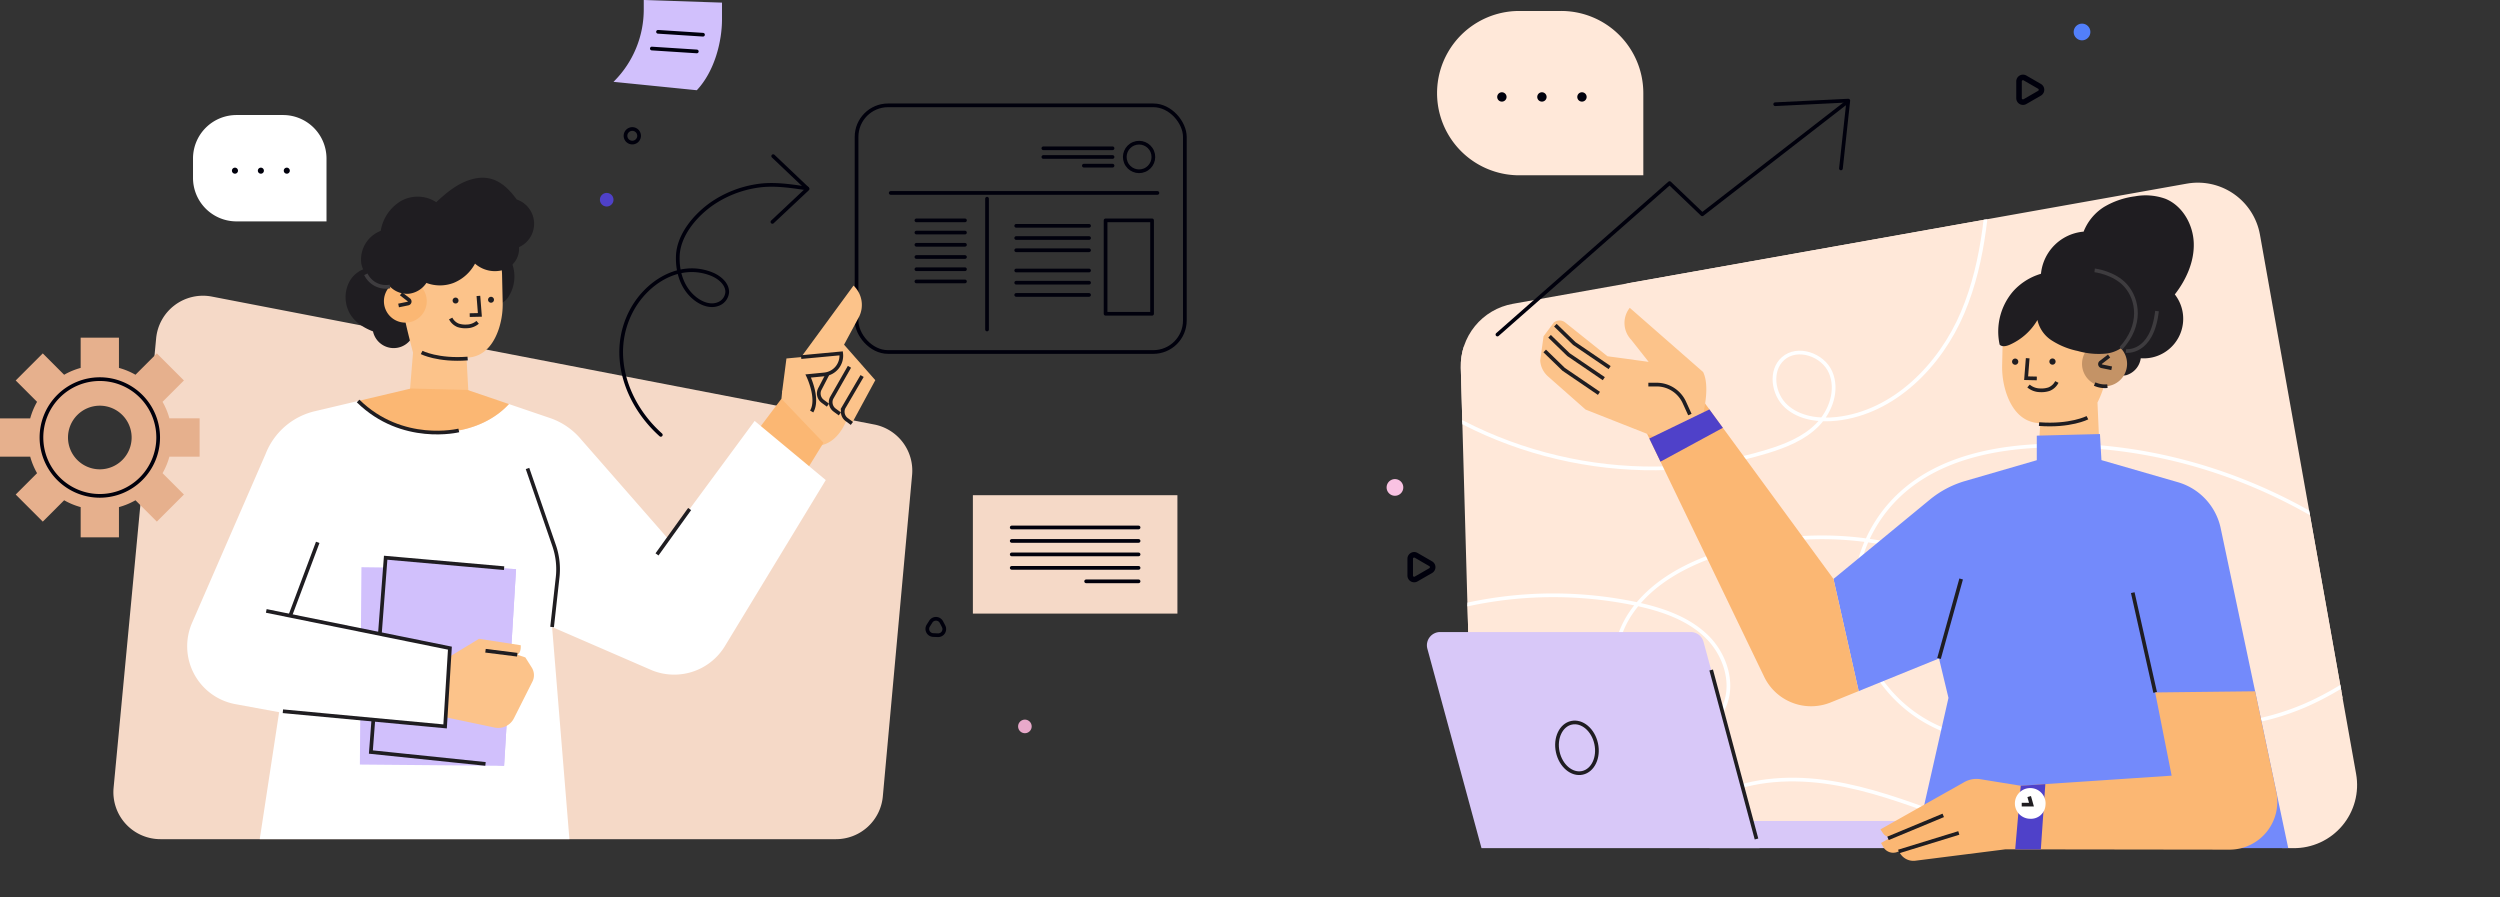 <svg xmlns="http://www.w3.org/2000/svg" xmlns:xlink="http://www.w3.org/1999/xlink" width="676.297" height="242.725" viewBox="0 0 676.297 242.725">
  <rect x="0" y="0" width="676.297" height="242.725" fill="#333333" stroke="none"/>
  <defs>
    <clipPath id="clip-path">
      <path id="Path_4176" data-name="Path 4176" d="M336.962,159.193,362.976,305.07a17.076,17.076,0,0,1-16.986,20.072l-205.2-2.117A17.075,17.075,0,0,1,123.9,306.43l-3.129-111.247a17.075,17.075,0,0,1,14.071-17.29l182.313-32.512a17.058,17.058,0,0,1,19.808,13.812" transform="translate(-120.764 -145.113)" fill="#ffe8d9"/>
    </clipPath>
    <clipPath id="clip-path-2">
      <rect id="Rectangle_1812" data-name="Rectangle 1812" width="306.262" height="239.757" fill="none"/>
    </clipPath>
  </defs>
  <g id="Group_7412" data-name="Group 7412" transform="translate(-647.812 -601.366)">
    <g id="Group_7404" data-name="Group 7404" transform="translate(647.812 601.366)">
      <path id="Path_4126" data-name="Path 4126" d="M152.574,90.672h24.352V73.661A11.762,11.762,0,0,0,165.164,61.9h-12.59a11.762,11.762,0,0,0-11.762,11.762V78.91a11.762,11.762,0,0,0,11.762,11.762" transform="translate(-88.6 -30.782)" fill="#fff"/>
      <path id="Path_4127" data-name="Path 4127" d="M164.179,76.265a.818.818,0,1,1,.817.819.817.817,0,0,1-.817-.819" transform="translate(-87.414 -30.095)" fill="#00000c"/>
      <path id="Path_4128" data-name="Path 4128" d="M157.507,76.265a.818.818,0,1,1,.819.819.818.818,0,0,1-.819-.819" transform="translate(-87.753 -30.095)" fill="#00000c"/>
      <path id="Path_4129" data-name="Path 4129" d="M150.834,76.265a.818.818,0,1,1,.818.819.817.817,0,0,1-.818-.819" transform="translate(-88.092 -30.095)" fill="#00000c"/>
      <path id="Path_4130" data-name="Path 4130" d="M279.856,19.4l-21.168-.706v2.563a27.491,27.491,0,0,1-7.909,19.294l-.276.279L273.042,43.1c4.923-5.265,6.814-13.369,6.814-19.179Z" transform="translate(-84.541 -18.691)" fill="#d1c0fc"/>
      <line id="Line_184" data-name="Line 184" x2="12.172" y2="0.784" transform="translate(178.005 8.606)" fill="none" stroke="#00000c" stroke-linecap="round" stroke-linejoin="round" stroke-width="1"/>
      <line id="Line_185" data-name="Line 185" x2="12.171" y2="0.784" transform="translate(176.33 13.131)" fill="none" stroke="#00000c" stroke-linecap="round" stroke-linejoin="round" stroke-width="1"/>
      <path id="Path_4131" data-name="Path 4131" d="M336.381,156.9l-7.92,86.965a12.723,12.723,0,0,1-12.67,11.568H133.037a12.722,12.722,0,0,1-12.666-13.92l11.509-121.567a12.722,12.722,0,0,1,15.077-11.292l179.167,34.6A12.722,12.722,0,0,1,336.381,156.9" transform="translate(-89.64 -28.422)" fill="#f5d9c7"/>
      <path id="Path_4132" data-name="Path 4132" d="M261.767,147.51c-9.311-8.326-14.041-21.715-8.059-33.347,4-7.786,13.05-13.712,21.892-10.12,1.937.786,4.225,2.591,4.13,4.913a3.714,3.714,0,0,1-2.375,3.143c-2.043.822-4.284.014-5.971-1.214-3.732-2.715-5.183-7.329-5.014-11.782.215-5.668,4.686-10.918,9.125-14.056A29.339,29.339,0,0,1,287.607,80.2c4.555-.758,9.238-.008,13.758.654" transform="translate(-83.007 -29.87)" fill="none" stroke="#00000c" stroke-linecap="round" stroke-linejoin="round" stroke-width="1"/>
      <path id="Path_4133" data-name="Path 4133" d="M289.98,90.277l9.526-8.948-9.314-8.848" transform="translate(-81.032 -30.245)" fill="none" stroke="#00000c" stroke-linecap="round" stroke-linejoin="round" stroke-width="1"/>
      <path id="Path_4134" data-name="Path 4134" d="M99.293,151.406a19.413,19.413,0,0,0,1.854,4.47l-5.779,5.779,7.326,7.326,5.779-5.779a19.415,19.415,0,0,0,4.47,1.854v8.172H123.3v-8.172a19.414,19.414,0,0,0,4.47-1.854l5.78,5.779,7.325-7.326-5.779-5.779a19.412,19.412,0,0,0,1.854-4.47h8.172v-10.36h-8.172a19.413,19.413,0,0,0-1.854-4.47l5.779-5.78-7.325-7.325-5.78,5.779a19.412,19.412,0,0,0-4.47-1.853v-8.172h-10.36V127.4a19.412,19.412,0,0,0-4.47,1.853l-5.779-5.779L95.367,130.8l5.779,5.78a19.415,19.415,0,0,0-1.854,4.47H91.121v10.36Zm10.223-5.18a8.607,8.607,0,1,1,8.607,8.607,8.606,8.606,0,0,1-8.607-8.607" transform="translate(-91.121 -27.873)" fill="#e6b08d"/>
      <path id="Path_4135" data-name="Path 4135" d="M101.794,145.684a15.787,15.787,0,1,1,15.787,15.787A15.787,15.787,0,0,1,101.794,145.684Z" transform="translate(-90.58 -27.332)" fill="none" stroke="#00000c" stroke-linecap="round" stroke-linejoin="round" stroke-width="1"/>
      <path id="Path_4170" data-name="Path 4170" d="M0,0H55.33V32.029H0Z" transform="translate(263.183 133.961)" fill="#f5d9c7"/>
      <line id="Line_186" data-name="Line 186" x1="34.316" transform="translate(273.69 142.69)" fill="none" stroke="#00000c" stroke-linecap="round" stroke-linejoin="round" stroke-width="1"/>
      <line id="Line_187" data-name="Line 187" x1="34.316" transform="translate(273.69 146.332)" fill="none" stroke="#00000c" stroke-linecap="round" stroke-linejoin="round" stroke-width="1"/>
      <line id="Line_188" data-name="Line 188" x1="34.316" transform="translate(273.69 149.975)" fill="none" stroke="#00000c" stroke-linecap="round" stroke-linejoin="round" stroke-width="1"/>
      <line id="Line_189" data-name="Line 189" x1="34.316" transform="translate(273.69 153.617)" fill="none" stroke="#00000c" stroke-linecap="round" stroke-linejoin="round" stroke-width="1"/>
      <line id="Line_190" data-name="Line 190" x1="14.187" transform="translate(293.818 157.26)" fill="none" stroke="#00000c" stroke-linecap="round" stroke-linejoin="round" stroke-width="1"/>
      <rect id="Rectangle_1809" data-name="Rectangle 1809" width="88.808" height="66.725" rx="8.523" transform="translate(231.716 28.496)" fill="none" stroke="#00000c" stroke-linecap="round" stroke-linejoin="round" stroke-width="1"/>
      <circle id="Ellipse_809" data-name="Ellipse 809" cx="3.867" cy="3.867" r="3.867" transform="translate(303.09 40.373) rotate(-22.5)" fill="none" stroke="#00000c" stroke-linecap="round" stroke-linejoin="round" stroke-width="1"/>
      <line id="Line_191" data-name="Line 191" x1="18.717" transform="translate(282.247 40.114)" fill="none" stroke="#00000c" stroke-linecap="round" stroke-linejoin="round" stroke-width="1"/>
      <line id="Line_192" data-name="Line 192" x1="18.717" transform="translate(282.247 42.466)" fill="none" stroke="#00000c" stroke-linecap="round" stroke-linejoin="round" stroke-width="1"/>
      <line id="Line_193" data-name="Line 193" x1="7.762" transform="translate(293.202 44.817)" fill="none" stroke="#00000c" stroke-linecap="round" stroke-linejoin="round" stroke-width="1"/>
      <line id="Line_194" data-name="Line 194" x1="72.154" transform="translate(240.951 52.191)" fill="none" stroke="#00000c" stroke-linecap="round" stroke-linejoin="round" stroke-width="1"/>
      <line id="Line_195" data-name="Line 195" y2="35.388" transform="translate(267.01 53.749)" fill="none" stroke="#00000c" stroke-linecap="round" stroke-linejoin="round" stroke-width="1"/>
      <line id="Line_196" data-name="Line 196" x1="13.137" transform="translate(247.904 59.612)" fill="none" stroke="#00000c" stroke-linecap="round" stroke-linejoin="round" stroke-width="1"/>
      <line id="Line_197" data-name="Line 197" x1="13.137" transform="translate(247.904 62.916)" fill="none" stroke="#00000c" stroke-linecap="round" stroke-linejoin="round" stroke-width="1"/>
      <line id="Line_198" data-name="Line 198" x1="13.137" transform="translate(247.904 66.22)" fill="none" stroke="#00000c" stroke-linecap="round" stroke-linejoin="round" stroke-width="1"/>
      <line id="Line_199" data-name="Line 199" x1="19.707" transform="translate(274.902 61.09)" fill="none" stroke="#00000c" stroke-linecap="round" stroke-linejoin="round" stroke-width="1"/>
      <line id="Line_200" data-name="Line 200" x1="19.707" transform="translate(274.902 64.394)" fill="none" stroke="#00000c" stroke-linecap="round" stroke-linejoin="round" stroke-width="1"/>
      <line id="Line_201" data-name="Line 201" x1="19.707" transform="translate(274.902 67.698)" fill="none" stroke="#00000c" stroke-linecap="round" stroke-linejoin="round" stroke-width="1"/>
      <line id="Line_202" data-name="Line 202" x1="19.707" transform="translate(274.902 73.175)" fill="none" stroke="#00000c" stroke-linecap="round" stroke-linejoin="round" stroke-width="1"/>
      <line id="Line_203" data-name="Line 203" x1="19.707" transform="translate(274.902 76.479)" fill="none" stroke="#00000c" stroke-linecap="round" stroke-linejoin="round" stroke-width="1"/>
      <line id="Line_204" data-name="Line 204" x1="19.707" transform="translate(274.902 79.783)" fill="none" stroke="#00000c" stroke-linecap="round" stroke-linejoin="round" stroke-width="1"/>
      <line id="Line_205" data-name="Line 205" x1="13.137" transform="translate(247.904 69.525)" fill="none" stroke="#00000c" stroke-linecap="round" stroke-linejoin="round" stroke-width="1"/>
      <line id="Line_206" data-name="Line 206" x1="13.137" transform="translate(247.904 72.829)" fill="none" stroke="#00000c" stroke-linecap="round" stroke-linejoin="round" stroke-width="1"/>
      <line id="Line_207" data-name="Line 207" x1="13.137" transform="translate(247.904 76.133)" fill="none" stroke="#00000c" stroke-linecap="round" stroke-linejoin="round" stroke-width="1"/>
      <rect id="Rectangle_1810" data-name="Rectangle 1810" width="12.577" height="25.27" transform="translate(299.08 59.611)" fill="none" stroke="#00000c" stroke-linecap="round" stroke-linejoin="round" stroke-width="1"/>
      <path id="Path_4136" data-name="Path 4136" d="M198.488,119.228a5.725,5.725,0,0,1-10.975-.751c-2.7-1.034-5.3-2.728-6.531-5.341a9.044,9.044,0,0,1,.252-8.32,7.5,7.5,0,0,1,7.312-3.632,8.686,8.686,0,0,1,8.691.95,10.884,10.884,0,0,1,4.227,8.069c.184,3.13-1.9,6.08-2.976,9.026" transform="translate(-86.607 -28.827)" fill="#1f1d21"/>
      <path id="Path_4137" data-name="Path 4137" d="M221.433,97.233a10.1,10.1,0,0,1,1.012,11.741,4.952,4.952,0,0,1-2.9,2.372c-.91-2.568-1.917-4.891-2-7.615s1.761-4.8,3.892-6.5" transform="translate(-84.707 -28.989)" fill="#1f1d21"/>
      <path id="Path_4138" data-name="Path 4138" d="M291.487,145.1l1.049-10.582,5.142-9.362,14.174-19.346a7.218,7.218,0,0,1,1.538,8.366l-4.1,7.622,8.449,9.6-6.333,11.69-1.4-1.03s-2.228,6.8-8.033,7.094Z" transform="translate(-80.955 -28.554)" fill="#fcc38a"/>
      <path id="Path_4139" data-name="Path 4139" d="M306.537,124.5l-4.375,8.441A2.65,2.65,0,0,0,303,136.18l1.4,1.03" transform="translate(-80.426 -27.606)" fill="none" stroke="#1f1d21" stroke-width="1"/>
      <path id="Path_4140" data-name="Path 4140" d="M310.065,126.717l-4.837,8.473a2.65,2.65,0,0,0,.835,3.245l1.4,1.03" transform="translate(-80.271 -27.493)" fill="none" stroke="#1f1d21" stroke-width="1"/>
      <path id="Path_4141" data-name="Path 4141" d="M313.329,129.092l-5,8.546a2.649,2.649,0,0,0,.835,3.245l1.4,1.031" transform="translate(-80.113 -27.373)" fill="none" stroke="#1f1d21" stroke-width="1"/>
      <path id="Path_4142" data-name="Path 4142" d="M308.459,123.262l-14.806,1.38-1.168,8.991,3.67,5.328,3.383-9.577,4.7-.462a4.775,4.775,0,0,0,4.221-5.659" transform="translate(-80.905 -27.669)" fill="#fcc38a"/>
      <path id="Path_4143" data-name="Path 4143" d="M300.228,138.983c2.033-3.428-.937-9.6-.937-9.6l4.307-.423a5.1,5.1,0,0,0,4.614-5.7l-10.832,1.01" transform="translate(-80.656 -27.669)" fill="none" stroke="#1f1d21" stroke-width="1"/>
      <path id="Path_4144" data-name="Path 4144" d="M292.956,134.945,279.5,152.787l14.576,10.753,10.256-16.689Z" transform="translate(-81.563 -27.076)" fill="#fbb773"/>
      <path id="Path_4145" data-name="Path 4145" d="M220.921,118.032c-1.155,3.65-3.623,7.97-8.841,8.086l.518,9.418s-3.921,5.3-15.9.354l.92-11.121s-1.927-7.262-2.329-9.731c-.936-5.73-2.576-18.772,3.7-22.926,4.22-2.791,17.516-5.262,21.727,6.254a16.916,16.916,0,0,1,.985,5.44l.163,7.312a21.328,21.328,0,0,1-.948,6.914" transform="translate(-85.882 -29.368)" fill="#fcc38a"/>
      <path id="Path_4146" data-name="Path 4146" d="M217.559,108.7a.8.8,0,1,1-.782.817.8.8,0,0,1,.782-.817" transform="translate(-84.746 -28.408)" fill="#1f1d21"/>
      <path id="Path_4147" data-name="Path 4147" d="M208.431,108.9a.8.8,0,1,1-.783.817.8.8,0,0,1,.783-.817" transform="translate(-85.209 -28.397)" fill="#1f1d21"/>
      <path id="Path_4148" data-name="Path 4148" d="M214.4,108.471l.4,5.13-2.747.061" transform="translate(-84.985 -28.419)" fill="none" stroke="#1f1d21" stroke-width="1"/>
      <path id="Path_4149" data-name="Path 4149" d="M199.672,123.031s4.43,2.261,12.447,1.639" transform="translate(-85.613 -27.68)" fill="none" stroke="#1f1d21" stroke-width="1"/>
      <path id="Path_4151" data-name="Path 4151" d="M214.444,115.319a4.682,4.682,0,0,1-2.947,1.1,6.264,6.264,0,0,1-2.316-.282,3.875,3.875,0,0,1-2.026-1.857" transform="translate(-85.234 -28.124)" fill="none" stroke="#1f1d21" stroke-width="1"/>
      <path id="Path_4152" data-name="Path 4152" d="M189.967,110.245a5.794,5.794,0,1,1,5.921,5.662,5.793,5.793,0,0,1-5.921-5.662" transform="translate(-86.106 -28.63)" fill="#fbb773"/>
      <path id="Path_4153" data-name="Path 4153" d="M194.405,107.931l2.12,1.636a.56.56,0,0,1-.23.992l-2.557.523" transform="translate(-85.915 -28.446)" fill="none" stroke="#1f1d21" stroke-width="1"/>
      <path id="Path_4154" data-name="Path 4154" d="M152.339,217.528a15.913,15.913,0,0,1-11.7-22l19.888-45.679a18.951,18.951,0,0,1,13.485-11.6l11.541-2.727a29.33,29.33,0,0,0,20.972,8.526c11.233,0,17.3-4.929,19.825-7.7l11.415,3.888a18.941,18.941,0,0,1,8.146,5.719l23.436,26.779,23.477-31.823,19.24,16-27.419,45.136a16.05,16.05,0,0,1-19.546,6.352l-27.071-11.741,4.684,57.392H158.942l5.243-34.345Z" transform="translate(-88.677 -27.046)" fill="#fff"/>
      <path id="Path_4155" data-name="Path 4155" d="M183.773,231.7l39.016.345,3.232-53.19-41.827-.542Z" transform="translate(-86.42 -24.875)" fill="#d1c0fc"/>
      <path id="Path_4156" data-name="Path 4156" d="M186.606,228.435l36.039,3.736,3.232-53.19-35.27-3.112Z" transform="translate(-86.276 -25)" fill="#d1c0fc"/>
      <path id="Path_4157" data-name="Path 4157" d="M222.645,178.7l-32.038-2.826-4,52.565,31.007,3.215" transform="translate(-86.276 -24.999)" fill="none" stroke="#1f1d21" stroke-width="1"/>
      <path id="Path_4158" data-name="Path 4158" d="M204.288,144.213a29.33,29.33,0,0,1-20.972-8.526l14.291-3.377,15.26.375,11.246,3.83c-2.523,2.769-8.592,7.7-19.825,7.7" transform="translate(-86.443 -27.21)" fill="#fbb773"/>
      <path id="Path_4159" data-name="Path 4159" d="M226.932,152.893l7.2,20.873a19.594,19.594,0,0,1,.95,8.558l-1.5,13.46" transform="translate(-84.231 -26.165)" fill="none" stroke="#1f1d21" stroke-width="1"/>
      <line id="Line_208" data-name="Line 208" x1="7.888" y2="21.036" transform="translate(78.062 146.719)" fill="none" stroke="#1f1d21" stroke-width="1"/>
      <path id="Path_4160" data-name="Path 4160" d="M227.544,201.781l1.73,2.736a3.871,3.871,0,0,1,.186,3.813l-5,9.918a4.75,4.75,0,0,1-5.219,2.511L203.3,217.41l2.3-14.94,9.41-5.723,11.277,1.739s.237,1.974-.938,2.568Z" transform="translate(-85.43 -23.94)" fill="#fcc38a"/>
      <line id="Line_209" data-name="Line 209" x2="8.588" y2="1.076" transform="translate(131.337 176.036)" fill="none" stroke="#1f1d21" stroke-width="1"/>
      <path id="Path_4161" data-name="Path 4161" d="M159.674,189.569l49.676,10.072-1.3,21.171-43.879-4.1" transform="translate(-87.643 -24.304)" fill="#fff"/>
      <path id="Path_4162" data-name="Path 4162" d="M159.674,189.569l49.676,10.072-1.3,21.171-43.879-4.1" transform="translate(-87.643 -24.304)" fill="none" stroke="#1f1d21" stroke-width="1"/>
      <path id="Path_4163" data-name="Path 4163" d="M210.557,143.487s-15.287,3.769-27.241-7.964" transform="translate(-86.443 -27.047)" fill="none" stroke="#1f1d21" stroke-width="1"/>
      <line id="Line_210" data-name="Line 210" x1="8.825" y2="12.268" transform="translate(177.732 137.706)" fill="none" stroke="#1f1d21" stroke-width="1"/>
      <path id="Path_4164" data-name="Path 4164" d="M191.9,107.474a6.438,6.438,0,0,0,5.127,1.952,6.6,6.6,0,0,0,4.729-2.925,10.369,10.369,0,0,0,7.387-.02,11.438,11.438,0,0,0,5.765-5.206,8.118,8.118,0,0,0,7.673,1.709,6.006,6.006,0,0,0,4.236-6.168,6.937,6.937,0,0,0-.625-12.887c-3.438-4.725-7.209-7.086-12.77-5.287-3.461,1.12-6.339,3.534-9,6.014a9.215,9.215,0,0,0-9.634-.266,11.6,11.6,0,0,0-5.392,8.028,8.31,8.31,0,0,0-5.248,8.863,7.776,7.776,0,0,0,7.753,6.194" transform="translate(-86.407 -29.963)" fill="#1f1d21"/>
      <path id="Path_4165" data-name="Path 4165" d="M185.315,102.9a6.035,6.035,0,0,0,6.522,3.311" transform="translate(-86.342 -28.702)" fill="none" stroke="#3e3c3f" stroke-width="1"/>
      <path id="Path_4166" data-name="Path 4166" d="M252.163,67.333A1.836,1.836,0,1,1,254,69.168,1.835,1.835,0,0,1,252.163,67.333Z" transform="translate(-82.95 -30.599)" fill="none" stroke="#00000c" stroke-linecap="round" stroke-width="1"/>
      <path id="Path_4167" data-name="Path 4167" d="M245.574,83.792a1.836,1.836,0,1,1,1.836,1.836,1.835,1.835,0,0,1-1.836-1.836" transform="translate(-83.285 -29.764)" fill="#4f41c9"/>
      <path id="Path_4168" data-name="Path 4168" d="M353.239,219.393a1.836,1.836,0,1,1,1.836,1.836,1.835,1.835,0,0,1-1.836-1.836" transform="translate(-77.822 -22.884)" fill="#e8a9ca"/>
      <path id="Path_4169" data-name="Path 4169" d="M334.268,193.619l-.595-1.135a1.657,1.657,0,0,0-2.867-.116l-.685,1.082a1.657,1.657,0,0,0,1.333,2.541l1.28.052A1.657,1.657,0,0,0,334.268,193.619Z" transform="translate(-79.008 -24.202)" fill="none" stroke="#00000c" stroke-linecap="round" stroke-width="1"/>
    </g>
    <g id="Group_7409" data-name="Group 7409" transform="translate(1017.847 604.334)">
      <g id="Group_7406" data-name="Group 7406" transform="translate(25.128 46.444)">
        <g id="Group_7405" data-name="Group 7405" clip-path="url(#clip-path)">
          <path id="Path_4171" data-name="Path 4171" d="M317.155,145.38,134.843,177.892a17.075,17.075,0,0,0-14.071,17.29L123.9,306.43a17.075,17.075,0,0,0,16.892,16.594l205.2,2.117a17.075,17.075,0,0,0,16.986-20.072L336.963,159.193a17.075,17.075,0,0,0-19.808-13.812" transform="translate(-120.765 -145.113)" fill="#ffe8d9"/>
          <path id="Path_4172" data-name="Path 4172" d="M.5,419.867a109.21,109.21,0,0,1,71.957-9.883c7.175,1.5,14.491,3.9,19.7,9.06s7.635,13.717,3.928,20.04c-4.926,8.4-18.74,8.038-24.888.484s-5.108-19.219.432-27.23,14.63-12.879,23.882-15.922a90.321,90.321,0,0,1,72.573,7.589c5.992,3.48,11.722,7.82,15.261,13.778s4.515,13.8,1.052,19.8c-5.269,9.13-18.429,10.505-28.219,6.6a38.367,38.367,0,0,1-11.653-63.951c10.594-9.682,25.717-12.667,40.065-12.988,48.9-1.095,97.416,26.21,121.856,68.574" transform="translate(-25.468 -296.123)" fill="#ffe8d9" stroke="#fff" stroke-linecap="round" stroke-linejoin="round" stroke-width="1"/>
          <path id="Path_4173" data-name="Path 4173" d="M90.881,590.781a41.169,41.169,0,0,0,18.547-66.449c-2.853-3.245-6.344-6.1-10.5-7.3s-9.038-.456-12.057,2.635c-4.38,4.485-3.268,12.41.989,17.013s10.7,6.5,16.911,7.312a67.348,67.348,0,0,0,35.254-4.913c9.373-4.046,17.677-10.166,25.889-16.232" transform="translate(88.304 -397.629)" fill="#ffe8d9" stroke="#fff" stroke-linecap="round" stroke-linejoin="round" stroke-width="1"/>
          <path id="Path_4174" data-name="Path 4174" d="M472.531,676.637c1.734-10.185,9.526-18.705,18.925-23s20.184-4.758,30.39-3.15,19.983,5.181,29.685,8.734" transform="translate(-421.635 -488.162)" fill="#ffe8d9" stroke="#fff" stroke-linecap="round" stroke-linejoin="round" stroke-width="1"/>
          <path id="Path_4175" data-name="Path 4175" d="M430.229,174.432c27.565,23.26,67.173,31.365,101.659,20.8,4.97-1.522,9.99-3.5,13.649-7.2s5.637-9.474,3.572-14.243-8.963-7.148-12.853-3.7c-3.636,3.222-2.749,9.618.841,12.891s8.886,3.955,13.713,3.407c15.467-1.756,27.954-14.407,34.028-28.739s6.911-30.257,7.666-45.8" transform="translate(-449.068 -122.495)" fill="#ffe8d9" stroke="#fff" stroke-linecap="round" stroke-linejoin="round" stroke-width="1"/>
        </g>
      </g>
      <g id="Group_7408" data-name="Group 7408">
        <g id="Group_7407" data-name="Group 7407" clip-path="url(#clip-path-2)">
          <path id="Path_4177" data-name="Path 4177" d="M276.565,202.388a5.234,5.234,0,0,0,5.393,2.14,5.582,5.582,0,0,0,3.9-4.571,10.707,10.707,0,0,0,9.212-17.271c3.089-3.973,5.283-8.85,5.124-13.88s-3.037-10.13-7.706-12.008a15.916,15.916,0,0,0-8.183-.653,21.784,21.784,0,0,0-8.419,2.9A13.883,13.883,0,0,0,270.4,165.7,12.677,12.677,0,0,0,259.544,182.6c3.022,8.43,8.515,16.984,17.021,19.784" transform="translate(-76.776 -106.007)" fill="#1f1d21"/>
          <path id="Path_4178" data-name="Path 4178" d="M331.432,258.678c1.215,3.84,3.81,8.384,9.3,8.506l-.545,9.906s4.125,5.577,16.725.372L356.22,261.6a26.627,26.627,0,0,0,2.174-6.074c.984-6.028,2.71-19.747-3.9-24.116-4.439-2.936-18.425-5.534-22.855,6.578a17.8,17.8,0,0,0-1.035,5.722l-.172,7.691a22.458,22.458,0,0,0,1,7.273" transform="translate(-158.848 -155.677)" fill="#fcc38a"/>
          <path id="Path_4179" data-name="Path 4179" d="M407.986,293.787a.841.841,0,1,0,.843.839.842.842,0,0,0-.843-.839" transform="translate(-232.878 -199.758)" fill="#1f1d21"/>
          <path id="Path_4180" data-name="Path 4180" d="M376.455,293.71a.841.841,0,1,0,.843.839.842.842,0,0,0-.843-.839" transform="translate(-191.255 -199.706)" fill="#1f1d21"/>
          <path id="Path_4181" data-name="Path 4181" d="M391.92,293.514l-.424,5.4,2.889.064" transform="translate(-213.425 -199.573)" fill="none" stroke="#1f1d21" stroke-width="1"/>
          <path id="Path_4182" data-name="Path 4182" d="M361.811,343.792s-4.659,2.379-13.093,1.724" transform="translate(-167.159 -233.759)" fill="none" stroke="#1f1d21" stroke-width="1"/>
          <path id="Path_4184" data-name="Path 4184" d="M374.559,314.672a4.926,4.926,0,0,0,3.1,1.159,6.579,6.579,0,0,0,2.437-.3,4.071,4.071,0,0,0,2.131-1.953" transform="translate(-195.845 -213.218)" fill="none" stroke="#1f1d21" stroke-width="1"/>
          <path id="Path_4185" data-name="Path 4185" d="M327.386,285.416a6.094,6.094,0,1,0-6.228,5.957,6.094,6.094,0,0,0,6.228-5.957" transform="translate(-122.007 -189.831)" fill="#c49366"/>
          <path id="Path_4186" data-name="Path 4186" d="M330.688,291.648l-2.23,1.72a.589.589,0,0,0,.242,1.044l2.689.55" transform="translate(-130.179 -198.304)" fill="none" stroke="#1f1d21" stroke-width="1"/>
          <path id="Path_4187" data-name="Path 4187" d="M345.718,236.911a9.181,9.181,0,0,1-6.453,3.575,20.879,20.879,0,0,1-7.521-.724,20.506,20.506,0,0,1-6.755-2.688,8.8,8.8,0,0,1-4.125-5.692,16.234,16.234,0,0,1-7.525,6.708c-.876.381-2.008.64-2.694-.024a16.69,16.69,0,0,1,3.66-14.462,16.328,16.328,0,0,1,13.76-5.3,11.8,11.8,0,0,1,10.275.493,14.93,14.93,0,0,1,6.652,7.812c1.263,3.256,2.713,7.428.725,10.3" transform="translate(-139.734 -147.787)" fill="#1f1d21"/>
          <path id="Path_4188" data-name="Path 4188" d="M331.823,315.328a6.712,6.712,0,0,0,3.45.57" transform="translate(-135.213 -214.405)" fill="none" stroke="#1f1d21" stroke-width="1"/>
          <path id="Path_4189" data-name="Path 4189" d="M307.7,219.242s5.262.607,8.385,4.1c3.394,3.8,4.46,10.737-1.289,16.985" transform="translate(-111.092 -149.072)" fill="none" stroke="#3e3c3f" stroke-width="1"/>
          <path id="Path_4190" data-name="Path 4190" d="M289.91,264.45s7.066.956,8.408-10.792" transform="translate(-84.844 -172.473)" fill="none" stroke="#3e3c3f" stroke-width="1"/>
          <path id="Path_4191" data-name="Path 4191" d="M715.849,583.392h-75.21L626,529.459a3.582,3.582,0,0,1,3.457-4.521h67.787a3.582,3.582,0,0,1,3.457,2.644Z" transform="translate(-609.903 -356.928)" fill="#d8c8f8"/>
          <rect id="Rectangle_1811" data-name="Rectangle 1811" width="69.498" height="7.34" transform="translate(92.44 219.124)" fill="#d8c8f8"/>
          <line id="Line_211" data-name="Line 211" x1="12.262" y1="45.717" transform="translate(92.87 178.277)" fill="none" stroke="#1f1d21" stroke-width="1"/>
          <path id="Path_4192" data-name="Path 4192" d="M773.9,607.079c.813,3.741-.853,7.279-3.722,7.9s-5.854-1.9-6.667-5.644.853-7.279,3.722-7.9S773.085,603.338,773.9,607.079Z" transform="translate(-712.143 -408.877)" fill="none" stroke="#1f1d21" stroke-width="1"/>
          <path id="Path_4193" data-name="Path 4193" d="M302,469.6l-18.26-86.484a16.533,16.533,0,0,0-11.6-12.511l-20.673-5.97-.4-7.054-17.089.438v6.64L214.6,370.284a26.826,26.826,0,0,0-9.565,5.049l-26.06,21.453,6.82,30.329,21.73-8.822,2.56,10.666-9.2,40.638Z" transform="translate(-53.023 -243.132)" fill="#738afb"/>
          <line id="Line_212" data-name="Line 212" x2="6.062" y2="26.996" transform="translate(206.917 157.355)" fill="none" stroke="#1f1d21" stroke-width="1"/>
          <line id="Line_213" data-name="Line 213" x1="5.987" y2="21.507" transform="translate(154.507 153.654)" fill="none" stroke="#1f1d21" stroke-width="1"/>
          <path id="Path_4194" data-name="Path 4194" d="M594.575,374.8l-36.267-49.555-16.264,5.935,33.67,69.852a14.1,14.1,0,0,0,18.113,7.17l7.568-3.073Z" transform="translate(-468.618 -221.151)" fill="#fbb773"/>
          <path id="Path_4195" data-name="Path 4195" d="M689.034,264l-11.43-9.137a2.46,2.46,0,0,0-3.083.009l-2.777,3.729-.908,6.562a6.262,6.262,0,0,0,2.1,4.277l10.172,8.978,18.623,7.353L714.14,282.5s3.092-9.486.769-14.233L695.066,250.9c-.067.08-.134.167-.2.26a6.591,6.591,0,0,0,.555,8.343l4.751,6.017Z" transform="translate(-624.218 -170.596)" fill="#fcc38a"/>
          <path id="Path_4196" data-name="Path 4196" d="M761.6,287.371l5.118,4.96,9.558,6.51" transform="translate(-713.765 -195.396)" fill="none" stroke="#1f1d21" stroke-width="1"/>
          <path id="Path_4197" data-name="Path 4197" d="M757.492,274.958l5.118,4.96,9.557,6.51" transform="translate(-708.346 -186.956)" fill="none" stroke="#1f1d21" stroke-width="1"/>
          <path id="Path_4198" data-name="Path 4198" d="M752.57,265.586l5.118,4.96,9.558,6.51" transform="translate(-701.849 -180.583)" fill="none" stroke="#1f1d21" stroke-width="1"/>
          <path id="Path_4199" data-name="Path 4199" d="M684.734,315.787h2.227a8.257,8.257,0,0,1,7.513,4.831l1.494,3.274" transform="translate(-608.859 -214.717)" fill="none" stroke="#1f1d21" stroke-width="1"/>
          <path id="Path_4200" data-name="Path 4200" d="M289.566,575.009l-27.04.316,4.454,22.51-40.821,2.732-10.9-1.767a6.71,6.71,0,0,0-4.369.779L188.2,612.372l.743,1.085a2.2,2.2,0,0,0,2.467.857l-3.039,1.733.594,1.061a3.09,3.09,0,0,0,3.809,1.373l.356-.137.6.815a4.22,4.22,0,0,0,3.927,1.685l24.31-3.073,60.63.082a12.954,12.954,0,0,0,12.639-15.867Z" transform="translate(-49.547 -390.973)" fill="#fbb773"/>
          <line id="Line_214" data-name="Line 214" x1="16.277" y2="5.011" transform="translate(143.583 222.359)" fill="none" stroke="#1f1d21" stroke-width="1"/>
          <line id="Line_215" data-name="Line 215" x1="14.947" y2="6.215" transform="translate(140.704 217.608)" fill="none" stroke="#1f1d21" stroke-width="1"/>
          <path id="Path_4201" data-name="Path 4201" d="M385.807,653.917l-1.5,17.207,6.935.009,1.217-17.661Z" transform="translate(-209.194 -444.324)" fill="#4f41c9"/>
          <path id="Path_4202" data-name="Path 4202" d="M392.4,663.546a4.153,4.153,0,1,0-4.124,3.661,3.913,3.913,0,0,0,4.124-3.661" transform="translate(-209.093 -448.684)" fill="#fff"/>
          <path id="Path_4203" data-name="Path 4203" d="M396.016,666.174h2.636l-.616-2.19" transform="translate(-219.138 -451.471)" fill="none" stroke="#1f1d21" stroke-width="1"/>
          <path id="Path_4204" data-name="Path 4204" d="M656.859,344.641l16.251-7.872,3.642,4.976-16.874,9.16Z" transform="translate(-580.723 -228.983)" fill="#4f41c9"/>
          <path id="Path_4205" data-name="Path 4205" d="M346.231,12.968a2.256,2.256,0,1,1,2.256,2.256,2.256,2.256,0,0,1-2.256-2.256" transform="translate(-155.295 -7.284)" fill="#527ffa"/>
          <path id="Path_4206" data-name="Path 4206" d="M926.963,397.924a2.256,2.256,0,1,1,2.256,2.256,2.256,2.256,0,0,1-2.256-2.256" transform="translate(-921.894 -269.032)" fill="#f9c2e2"/>
          <path id="Path_4207" data-name="Path 4207" d="M393.074,58.576,389.135,56.3a1.071,1.071,0,0,0-1.606.928v4.549a1.071,1.071,0,0,0,1.606.927l3.939-2.274A1.071,1.071,0,0,0,393.074,58.576Z" transform="translate(-211.379 -38.183)" fill="none" stroke="#00000c" stroke-linecap="round" stroke-width="1.5"/>
          <path id="Path_4208" data-name="Path 4208" d="M907.659,462.077,903.72,459.8a1.071,1.071,0,0,0-1.606.928v4.548a1.071,1.071,0,0,0,1.606.928l3.939-2.274A1.071,1.071,0,0,0,907.659,462.077Z" transform="translate(-890.661 -312.541)" fill="none" stroke="#00000c" stroke-linecap="round" stroke-width="1.5"/>
          <path id="Path_4209" data-name="Path 4209" d="M525.563,44.454H559.13V22.227A22.226,22.226,0,0,0,536.9,0h-11.34a22.226,22.226,0,1,0,0,44.453" transform="translate(-484.616 -0.001)" fill="#ffe8d9"/>
          <path id="Path_4210" data-name="Path 4210" d="M551.246,69.983a1.264,1.264,0,1,1,1.264,1.264,1.264,1.264,0,0,1-1.264-1.264" transform="translate(-494.594 -46.725)" fill="#00000c"/>
          <path id="Path_4211" data-name="Path 4211" d="M585.089,69.983a1.264,1.264,0,1,1,1.263,1.264,1.264,1.264,0,0,1-1.263-1.264" transform="translate(-539.268 -46.725)" fill="#00000c"/>
          <path id="Path_4212" data-name="Path 4212" d="M618.932,69.983a1.264,1.264,0,1,1,1.264,1.264,1.264,1.264,0,0,1-1.264-1.264" transform="translate(-583.943 -46.725)" fill="#00000c"/>
          <g id="Group_7410" data-name="Group 7410" transform="translate(35.044 24.251)">
            <path id="Path_4213" data-name="Path 4213" d="M550.834,139.581,597.409,98.6l8.833,8.454,39.348-30.515" transform="translate(-550.834 -76.297)" fill="none" stroke="#00000c" stroke-linecap="round" stroke-linejoin="round" stroke-width="1"/>
            <path id="Path_4214" data-name="Path 4214" d="M803.4,94.115l1.99-18.343-19.778.972" transform="translate(-710.467 -75.772)" fill="none" stroke="#00000c" stroke-linecap="round" stroke-linejoin="round" stroke-width="1"/>
          </g>
        </g>
      </g>
    </g>
  </g>
</svg>

